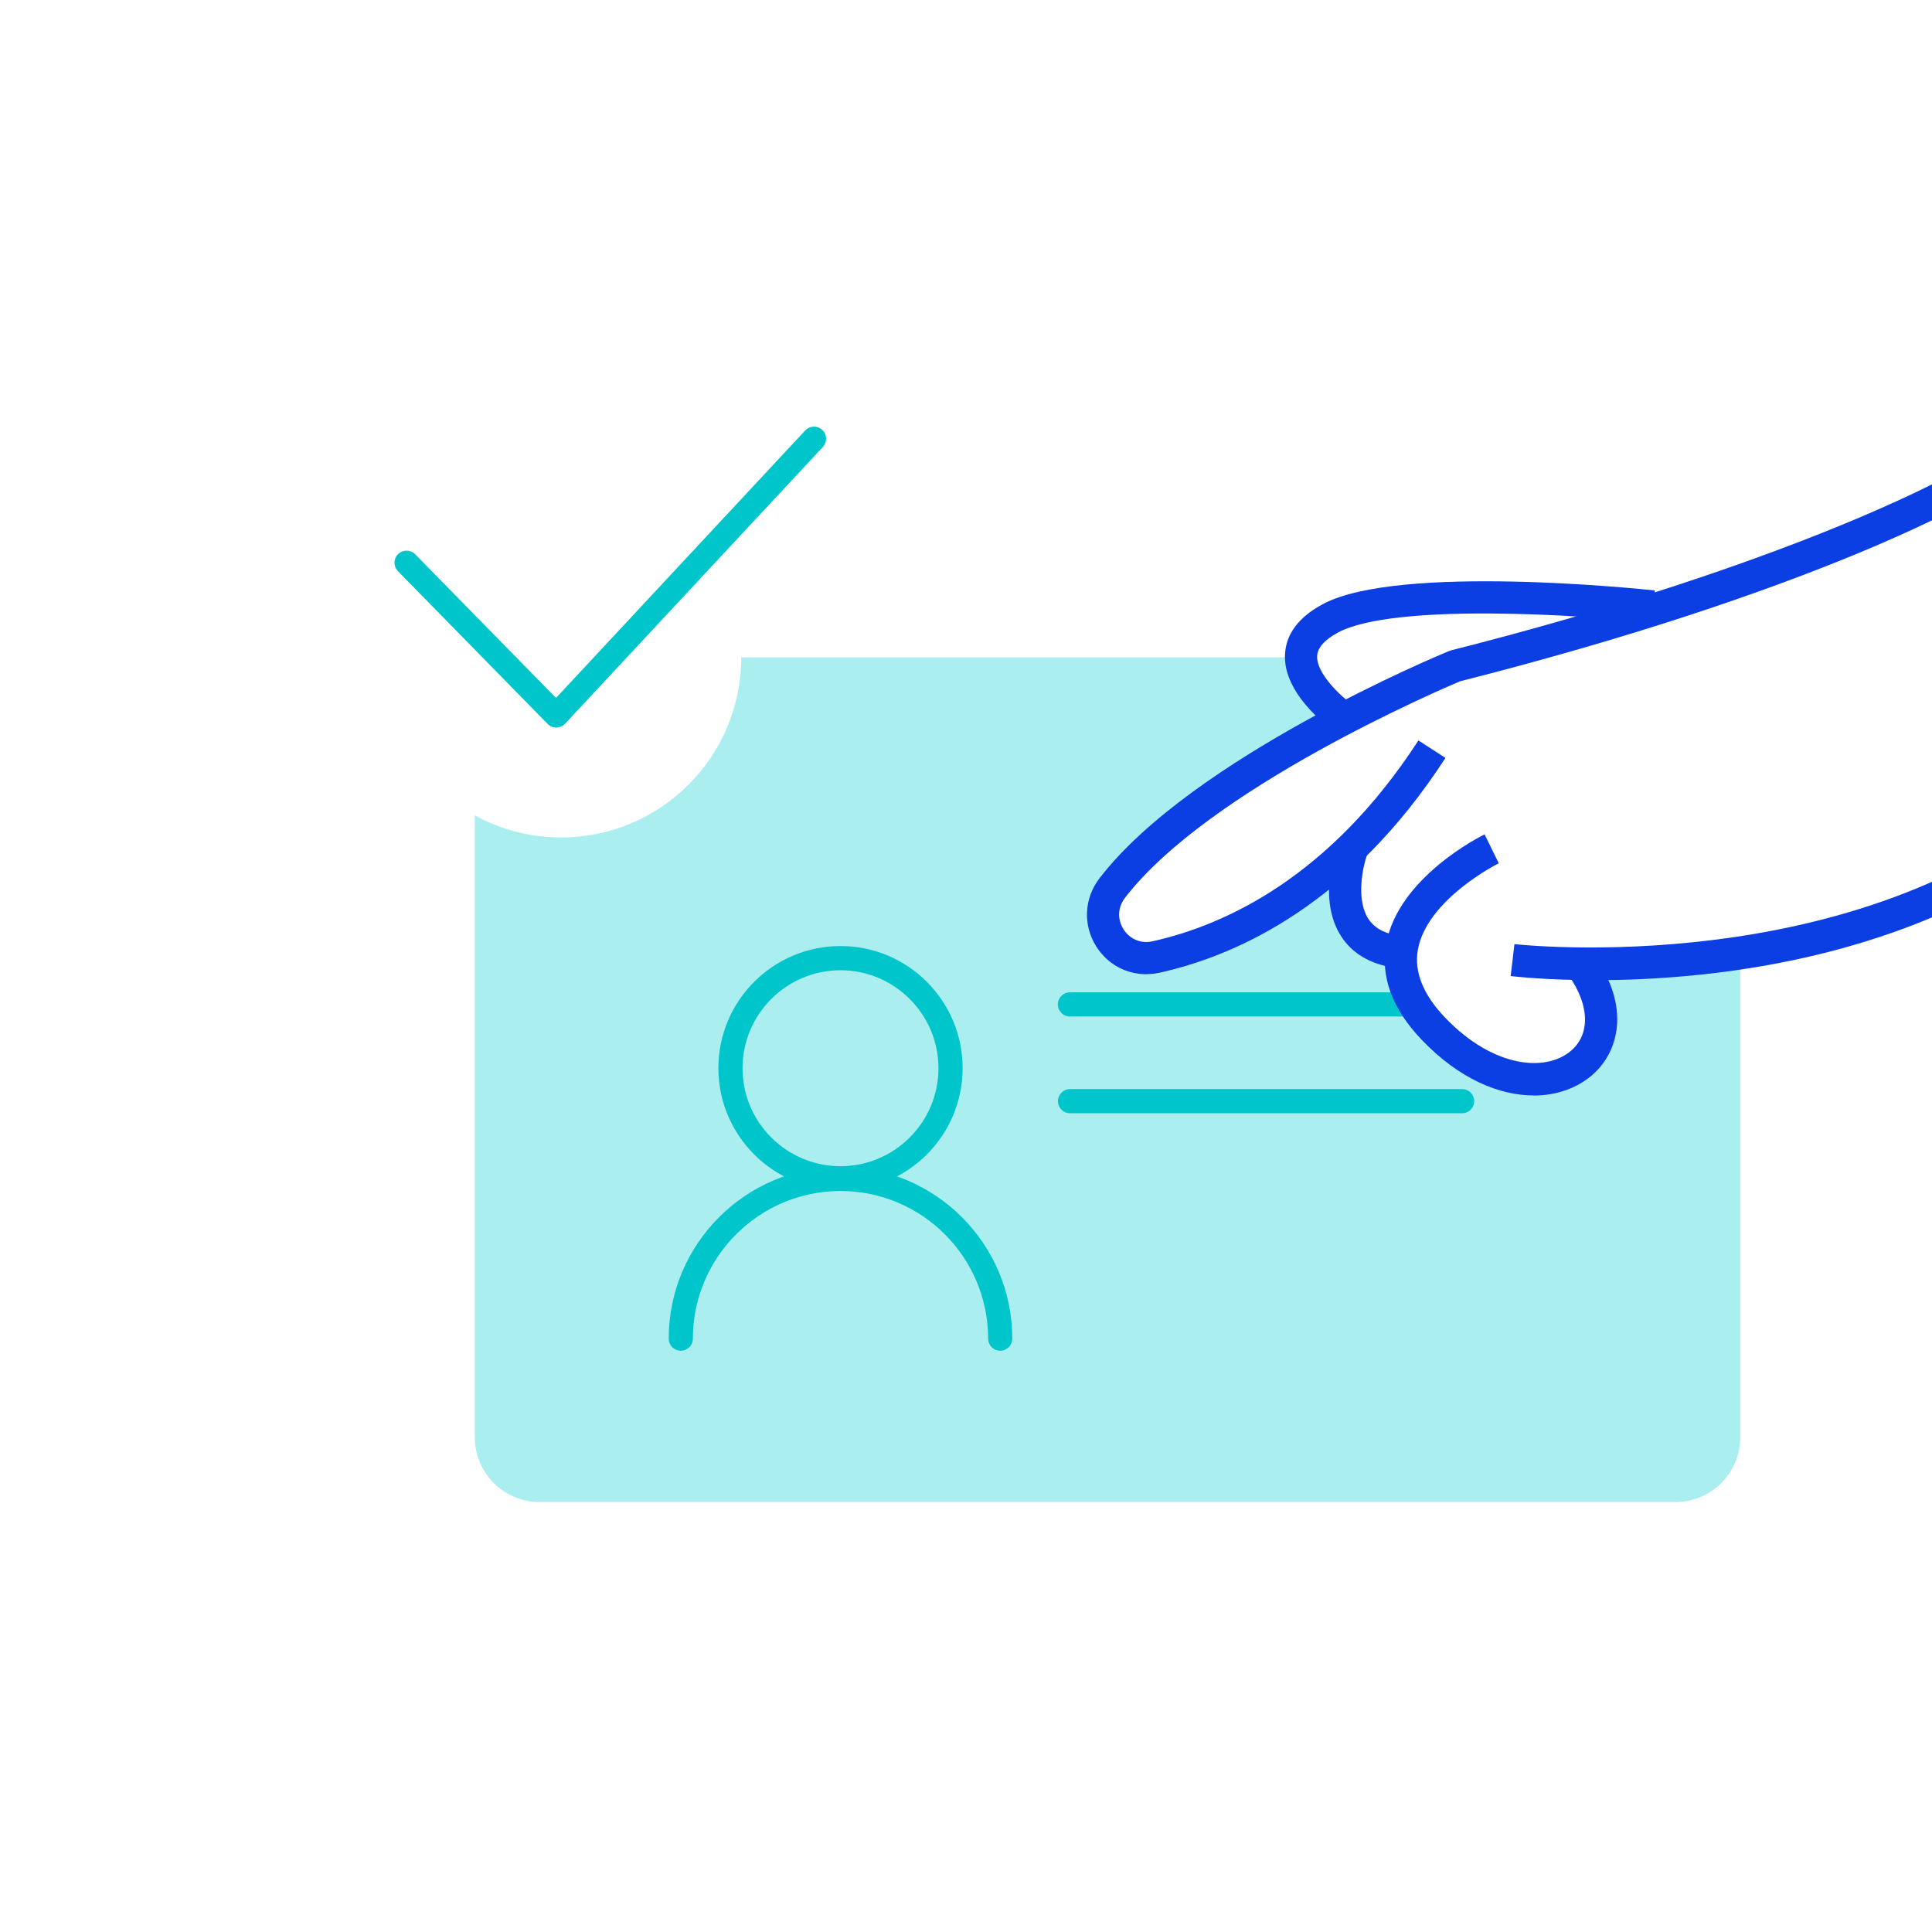 <svg viewBox="0 0 240 240" fill="none" xmlns="http://www.w3.org/2000/svg"><g clip-path="url(#clip0_11084_65514)"><g clip-path="url(#clip1_11084_65514)"><path d="M198.06 119.75L198.89 126.26L196.56 131.24L192.25 133.5L183.14 132.23L176.33 125.74L174.41 118.15C174.41 118.15 169.22 115.94 168.85 115.97C168.48 116.01 167.51 111.35 167.51 111.35C167.51 111.35 167.33 105.88 167.07 105.62C166.81 105.36 161.15 110.35 161.15 110.35L151.83 116.48L141.98 119.3L137.51 115.88L137.66 111.07L143.13 105L154.24 96.62L165.73 89.37L162.7 84.89L162.04 81.66H92.081C92.081 94.01 82.07 104.03 69.71 104.03C65.82 104.03 62.17 103.04 58.98 101.29V178.55C58.98 182.98 62.571 186.58 67.01 186.58H208.15C212.58 186.58 216.18 182.99 216.18 178.55V118.82L198.06 119.75Z" fill="#AAEEEF"/><path d="M69.1 90.38C68.7 90.38 68.31 90.22 68.03 89.93L49.43 70.95C48.85 70.36 48.86 69.41 49.45 68.83C50.04 68.25 50.99 68.26 51.57 68.85L69.07 86.7L100.02 53.48C100.59 52.87 101.53 52.84 102.14 53.4C102.75 53.96 102.78 54.91 102.22 55.52L70.2 89.9C69.92 90.2 69.53 90.37 69.12 90.38H69.1Z" fill="#00C5CA"/><path d="M104.41 147.86C96.05 147.86 89.24 141.06 89.24 132.69C89.24 124.32 96.04 117.52 104.41 117.52C112.78 117.52 119.58 124.32 119.58 132.69C119.58 141.06 112.78 147.86 104.41 147.86ZM104.41 120.53C97.7 120.53 92.24 125.99 92.24 132.7C92.24 139.41 97.7 144.87 104.41 144.87C111.12 144.87 116.58 139.41 116.58 132.7C116.58 125.99 111.12 120.53 104.41 120.53Z" fill="#00C5CA"/><path d="M124.25 167.79C123.42 167.79 122.75 167.12 122.75 166.29C122.75 156.18 114.52 147.95 104.41 147.95C94.3 147.95 86.07 156.18 86.07 166.29C86.07 167.12 85.4 167.79 84.57 167.79C83.74 167.79 83.07 167.12 83.07 166.29C83.07 154.52 92.64 144.95 104.41 144.95C116.18 144.95 125.75 154.52 125.75 166.29C125.75 167.12 125.08 167.79 124.25 167.79Z" fill="#00C5CA"/><path d="M175.44 126.27H132.91C132.08 126.27 131.41 125.6 131.41 124.77C131.41 123.94 132.08 123.27 132.91 123.27H175.44C176.27 123.27 176.94 123.94 176.94 124.77C176.94 125.6 176.27 126.27 175.44 126.27Z" fill="#00C5CA"/><path d="M181.63 138.29H132.92C132.09 138.29 131.42 137.62 131.42 136.79C131.42 135.96 132.09 135.29 132.92 135.29H181.63C182.46 135.29 183.13 135.96 183.13 136.79C183.13 137.62 182.46 138.29 181.63 138.29Z" fill="#00C5CA"/><path d="M142.39 121.02C139.9 121.02 137.58 119.78 136.2 117.6C134.5 114.94 134.66 111.59 136.6 109.08C148.1 94.15 178.69 81.41 179.99 80.88L180.26 80.79C222.46 70.09 241.85 59.21 242.04 59.1L244.02 62.57C243.23 63.02 224.1 73.79 181.38 84.63C179.2 85.55 150.25 97.91 139.76 111.52C138.67 112.93 138.95 114.48 139.57 115.45C140.19 116.42 141.46 117.31 143.18 116.93C152.16 114.93 165.18 108.98 176.2 91.98L179.56 94.15C167.81 112.28 153.77 118.67 144.06 120.83C143.5 120.95 142.95 121.01 142.4 121.01L142.39 121.02Z" fill="#0B3EE3"/><path d="M172.6 120.11C169.72 119.54 167.61 118.12 166.35 115.89C163.78 111.37 165.91 105.21 166.01 104.95L169.78 106.29L167.9 105.62L169.79 106.28C169.33 107.58 168.46 111.49 169.85 113.92C170.52 115.1 171.68 115.84 173.4 116.18L172.62 120.1L172.6 120.11Z" fill="#0B3EE3"/><path d="M190.521 136.08C186.271 136.08 181.291 134.05 176.631 129.19C172.961 125.36 171.471 121.36 172.191 117.28C173.661 109 183.981 103.86 184.421 103.65L186.181 107.24C186.091 107.28 177.241 111.71 176.131 117.99C175.651 120.73 176.791 123.57 179.521 126.42C185.541 132.7 192.091 133.21 195.201 130.49C197.751 128.26 197.401 124.29 194.281 120.39L197.411 117.9C202.601 124.4 201.361 130.42 197.831 133.51C195.961 135.14 193.411 136.09 190.521 136.09V136.08Z" fill="#0B3EE3"/><path d="M198.18 121.76C192.14 121.76 188.18 121.31 187.66 121.25L188.13 117.28C188.55 117.33 230.7 122.02 257.11 98.74L259.75 101.74C240.05 119.11 212.92 121.76 198.17 121.76H198.18Z" fill="#0B3EE3"/><path d="M165.651 90.76C165.001 90.3 159.331 86.14 159.631 81.22C159.781 78.72 161.351 76.65 164.301 75.06C173.731 69.98 204.281 73.21 205.571 73.35L205.141 77.33C196.661 76.41 173.121 74.85 166.201 78.58C164.551 79.47 163.691 80.44 163.621 81.46C163.491 83.61 166.491 86.45 167.961 87.49L165.651 90.76Z" fill="#0B3EE3"/></g></g><defs><clipPath id="clip0_11084_65514"><rect width="240" height="240" fill="white"/></clipPath><clipPath id="clip1_11084_65514"><rect width="210.76" height="133.58" fill="white" transform="translate(49 53)"/></clipPath></defs></svg>